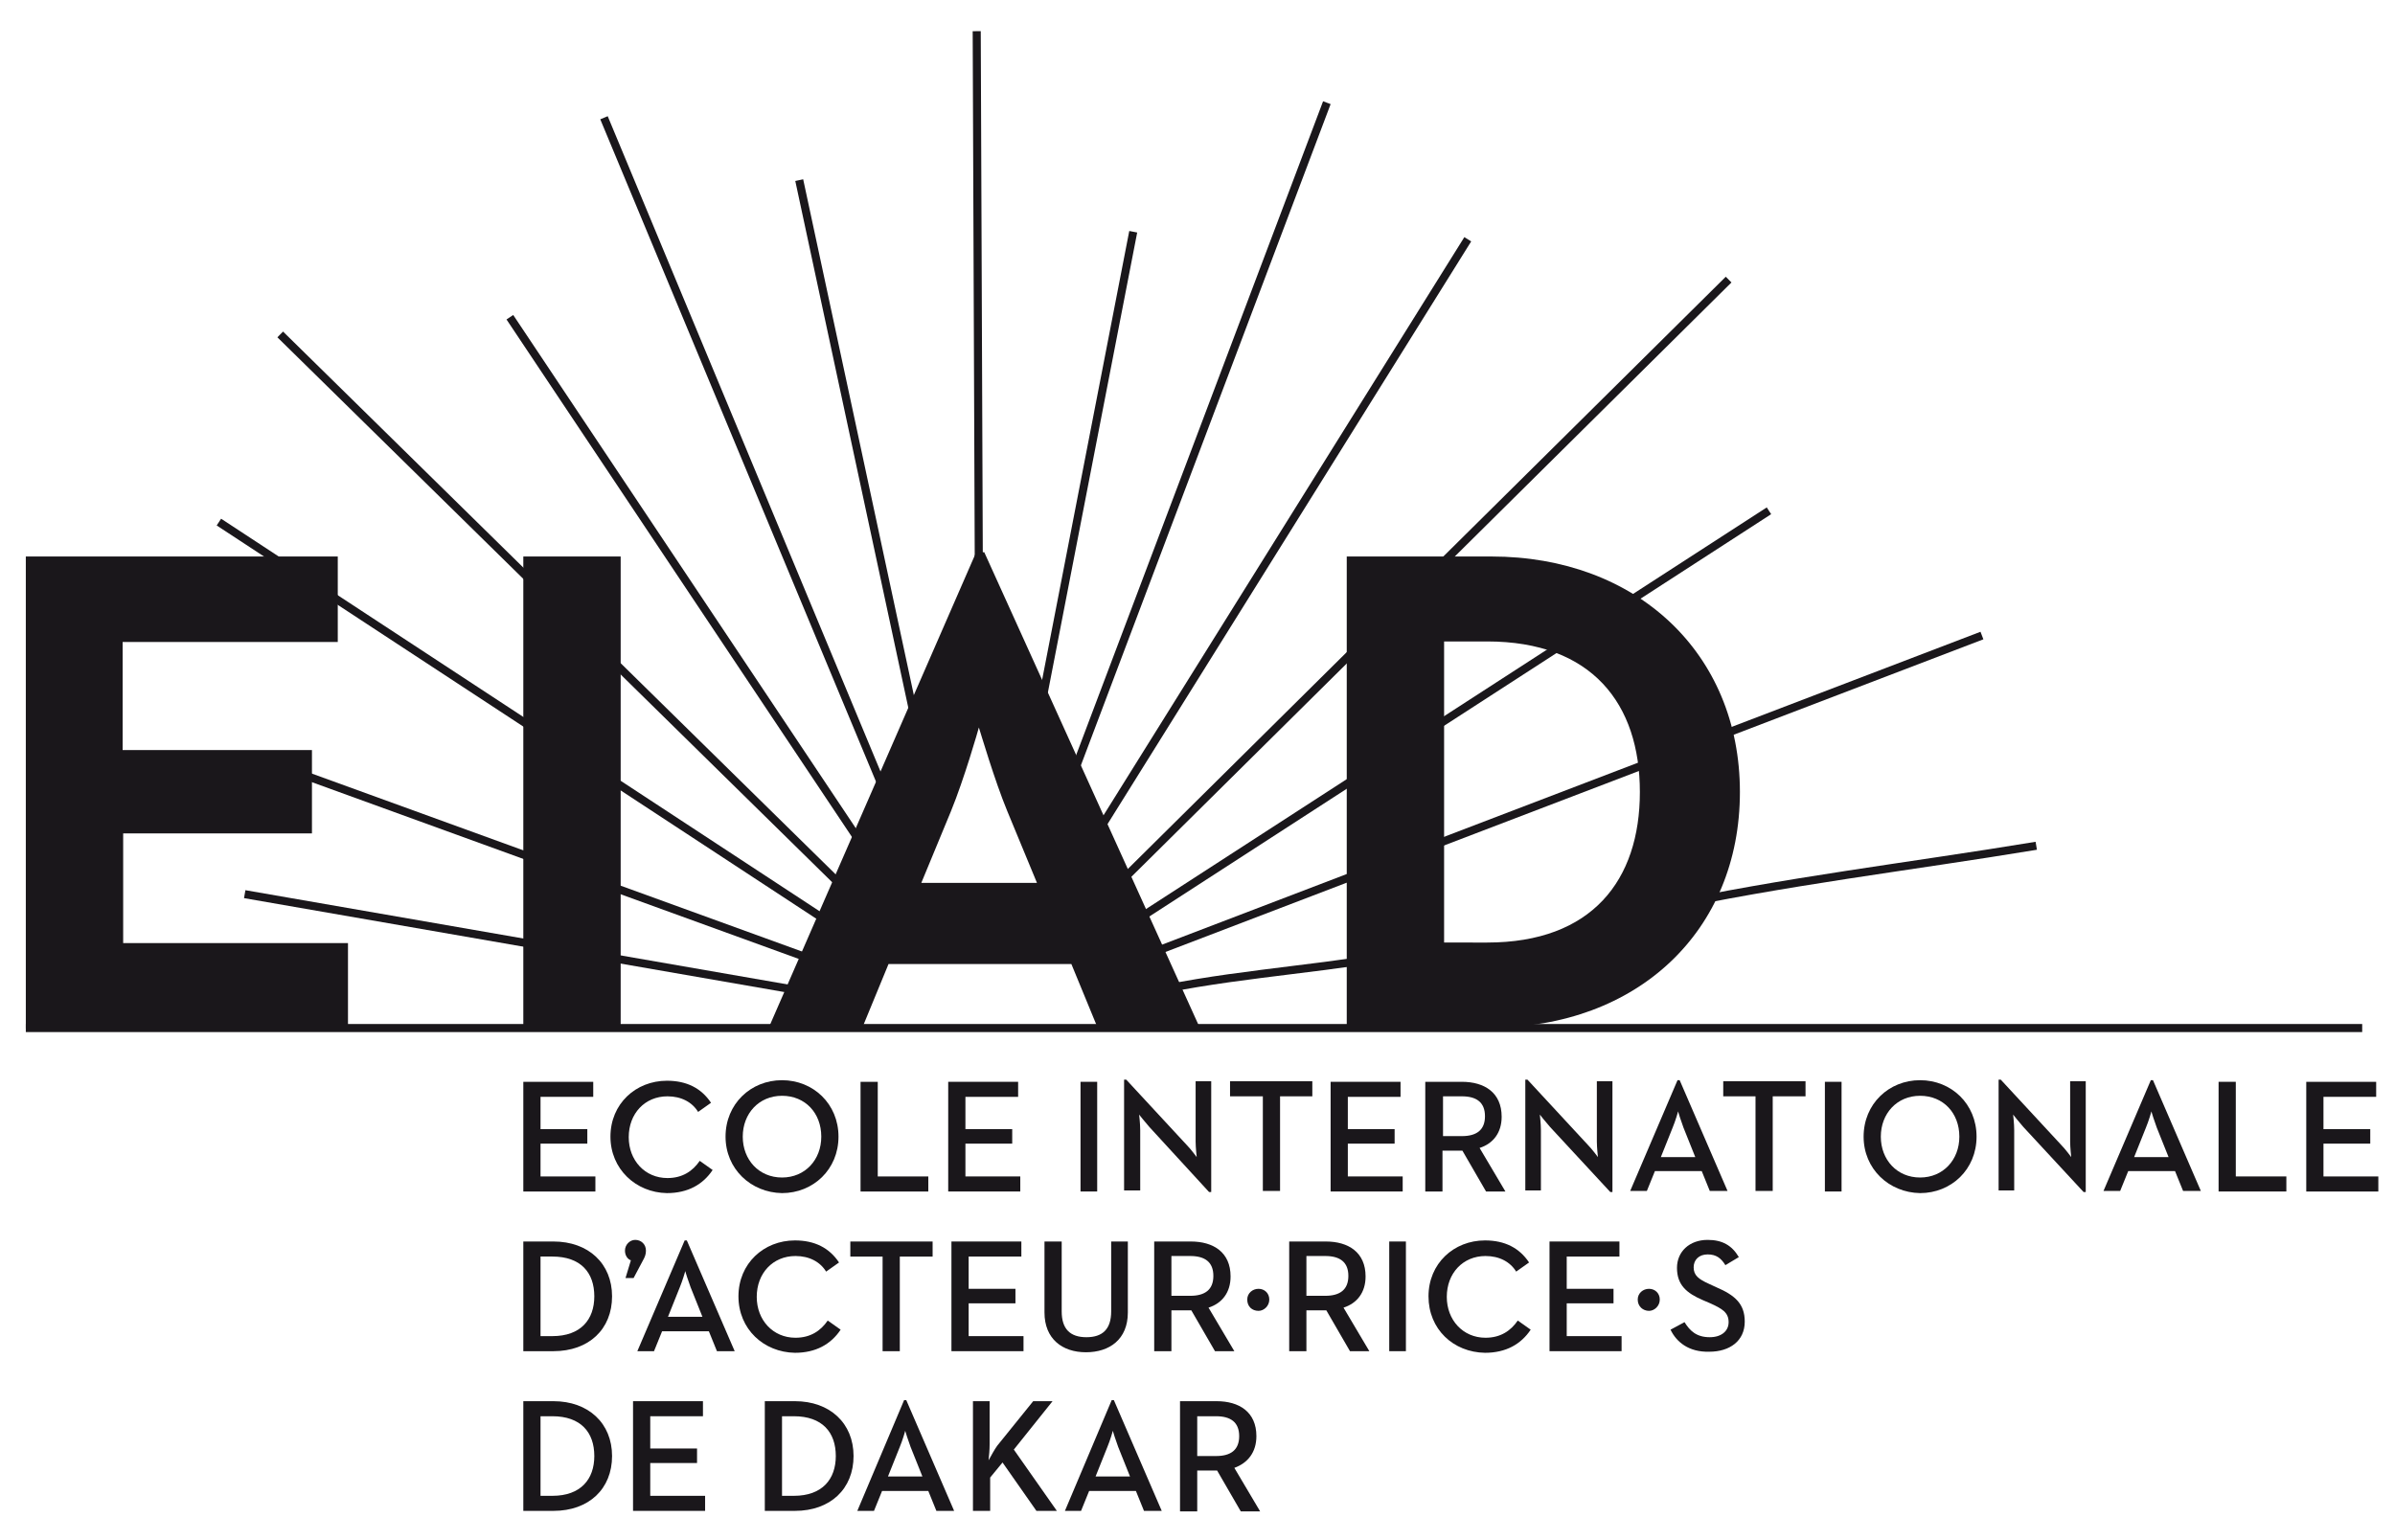 <?xml version="1.0" encoding="utf-8"?>
<!-- Generator: $$$/GeneralStr/196=Adobe Illustrator 27.6.0, SVG Export Plug-In . SVG Version: 6.00 Build 0)  -->
<svg version="1.1" id="Calque_1" xmlns="http://www.w3.org/2000/svg" xmlns:xlink="http://www.w3.org/1999/xlink" x="0px" y="0px"
	 viewBox="0 0 445.3 286.4" style="enable-background:new 0 0 445.3 286.4;" xml:space="preserve">
<style type="text/css">
	.st0{fill:none;stroke:#1A171B;stroke-width:1.5;stroke-miterlimit:10;}
	.st1{fill:#1A171B;}
</style>
<g>
	<line class="st0" x1="181.6" y1="5.8" x2="182.1" y2="133.9"/>
	<line class="st0" x1="321.4" y1="52" x2="202.8" y2="169.5"/>
	<line class="st0" x1="52.1" y1="62.2" x2="160.8" y2="169"/>
	<line class="st0" x1="368.5" y1="118.2" x2="209.5" y2="179"/>
	<path class="st0" d="M258.2,177.9c-15.7,2.7-31.8,3.5-47.4,7.3"/>
	<path class="st0" d="M378.6,157.3c-23.6,3.9-46.8,6.6-70.3,11.7"/>
	<line class="st0" x1="112.3" y1="21.9" x2="167.9" y2="155.5"/>
	<line class="st0" x1="94.8" y1="59" x2="164.4" y2="163.3"/>
	<line class="st0" x1="148.6" y1="33.5" x2="172.6" y2="145.4"/>
	<line class="st0" x1="210.7" y1="43.1" x2="192.3" y2="137.9"/>
	<line class="st0" x1="272.9" y1="44.5" x2="200.9" y2="159.9"/>
	<line class="st0" x1="328.9" y1="95" x2="207.3" y2="173.7"/>
	<line class="st0" x1="40.7" y1="97.1" x2="157.3" y2="173.6"/>
	<line class="st0" x1="246.7" y1="19.1" x2="195.2" y2="155.5"/>
	<line class="st0" x1="158.3" y1="181.1" x2="50.9" y2="142.1"/>
	<line class="st0" x1="154.2" y1="185.2" x2="45.5" y2="166.3"/>
</g>
<g>
	<path class="st1" d="M4.8,103.5h58v15.9h-40v20.1h35.2v15.5H22.9v20.4h41.8v15.9H4.8V103.5z"/>
	<path class="st1" d="M97.3,103.5h18.1v87.7H97.3V103.5z"/>
	<path class="st1" d="M181.5,102.7h1.5l40.1,88.5h-19l-4.9-11.9h-34l-4.9,11.9h-17.4L181.5,102.7z M192.8,164.2l-5.5-13.3
		c-2.4-5.8-5-14.7-5.3-15.6c-0.1,0.4-2.7,9.5-5.2,15.6l-5.5,13.3H192.8z"/>
	<path class="st1" d="M250.4,103.5h26.9c26.9,0,46.2,17.9,46.2,43.8s-19.1,43.8-46.2,43.8h-26.9V103.5z M276.5,175.3
		c19.5,0,28.4-11.6,28.4-28c0-16.4-8.9-28-28.4-28h-8v56H276.5z"/>
</g>
<line class="st0" x1="4.8" y1="191.2" x2="439.2" y2="191.2"/>
<g>
	<path class="st1" d="M97.3,201.2h13v2.8h-9.8v6h8.7v2.7h-8.7v6.1h10.2v2.8H97.3V201.2z"/>
	<path class="st1" d="M113.5,211.4c0-6.1,4.7-10.4,10.5-10.4c3.7,0,6.4,1.4,8.2,4.1l-2.4,1.7c-1.1-1.8-3.1-2.9-5.7-2.9
		c-4.2,0-7.2,3.2-7.2,7.6c0,4.3,3,7.6,7.2,7.6c2.8,0,4.7-1.3,6-3.2l2.4,1.7c-1.8,2.7-4.6,4.3-8.5,4.3
		C118.2,221.8,113.5,217.4,113.5,211.4z"/>
	<path class="st1" d="M134.9,211.4c0-6.1,4.7-10.5,10.5-10.5c5.8,0,10.5,4.4,10.5,10.5s-4.7,10.5-10.5,10.5
		C139.6,221.8,134.9,217.4,134.9,211.4z M152.7,211.4c0-4.4-3-7.6-7.3-7.6s-7.3,3.3-7.3,7.6c0,4.3,3,7.6,7.3,7.6
		S152.7,215.7,152.7,211.4z"/>
	<path class="st1" d="M160,201.2h3.2v17.6h9.4v2.8H160V201.2z"/>
	<path class="st1" d="M176.3,201.2h13v2.8h-9.8v6h8.7v2.7h-8.7v6.1h10.2v2.8h-13.4V201.2z"/>
	<path class="st1" d="M200.9,201.2h3.1v20.4h-3.1V201.2z"/>
	<path class="st1" d="M213.7,209.6c-0.8-0.9-1.9-2.3-1.9-2.3s0.2,1.7,0.2,2.9v11.2H209v-20.6h0.4l11.2,12.1c0.8,0.8,1.9,2.3,1.9,2.3
		s-0.2-1.8-0.2-2.9v-11.2h2.9v20.6h-0.4L213.7,209.6z"/>
	<path class="st1" d="M234.8,203.9h-6.1v-2.8H244v2.8H238v17.6h-3.2V203.9z"/>
	<path class="st1" d="M247.4,201.2h13v2.8h-9.8v6h8.7v2.7h-8.7v6.1h10.2v2.8h-13.4V201.2z"/>
	<path class="st1" d="M265,201.2h6.8c4.2,0,7.4,2,7.4,6.5c0,3-1.6,5-4.1,5.8l4.8,8.1h-3.6l-4.4-7.6h-3.7v7.6H265V201.2z
		 M271.8,211.3c2.7,0,4.3-1.1,4.3-3.7c0-2.6-1.6-3.7-4.3-3.7h-3.5v7.4H271.8z"/>
	<path class="st1" d="M288.2,209.6c-0.8-0.9-1.9-2.3-1.9-2.3s0.2,1.7,0.2,2.9v11.2h-2.9v-20.6h0.4l11.2,12.1
		c0.8,0.8,1.9,2.3,1.9,2.3s-0.2-1.8-0.2-2.9v-11.2h2.9v20.6h-0.4L288.2,209.6z"/>
	<path class="st1" d="M311.9,200.9h0.4l8.9,20.6h-3.3l-1.5-3.7h-8.7l-1.5,3.7h-3.1L311.9,200.9z M315.2,215.2l-2.2-5.5
		c-0.4-1.1-1-2.9-1-3c0,0.1-0.5,1.8-1,3l-2.2,5.5H315.2z"/>
	<path class="st1" d="M326.5,203.9h-6.1v-2.8h15.3v2.8h-6.1v17.6h-3.2V203.9z"/>
	<path class="st1" d="M339.3,201.2h3.1v20.4h-3.1V201.2z"/>
	<path class="st1" d="M346.5,211.4c0-6.1,4.7-10.5,10.5-10.5c5.8,0,10.5,4.4,10.5,10.5s-4.7,10.5-10.5,10.5
		C351.2,221.8,346.5,217.4,346.5,211.4z M364.3,211.4c0-4.4-3-7.6-7.3-7.6s-7.3,3.3-7.3,7.6c0,4.3,3,7.6,7.3,7.6
		S364.3,215.7,364.3,211.4z"/>
	<path class="st1" d="M376.2,209.6c-0.8-0.9-1.9-2.3-1.9-2.3s0.2,1.7,0.2,2.9v11.2h-2.9v-20.6h0.4l11.2,12.1
		c0.8,0.8,1.9,2.3,1.9,2.3s-0.2-1.8-0.2-2.9v-11.2h2.9v20.6h-0.4L376.2,209.6z"/>
	<path class="st1" d="M399.9,200.9h0.4l8.9,20.6h-3.3l-1.5-3.7h-8.7l-1.5,3.7h-3.1L399.9,200.9z M403.2,215.2l-2.2-5.5
		c-0.4-1.1-1-2.9-1-3c0,0.1-0.5,1.8-1,3l-2.2,5.5H403.2z"/>
	<path class="st1" d="M412.5,201.2h3.2v17.6h9.4v2.8h-12.6V201.2z"/>
	<path class="st1" d="M428.8,201.2h13v2.8H432v6h8.7v2.7H432v6.1h10.2v2.8h-13.4V201.2z"/>
	<path class="st1" d="M97.3,230.9h5.6c6.5,0,10.9,4.1,10.9,10.2c0,6.1-4.3,10.2-10.9,10.2h-5.6V230.9z M102.7,248.5
		c5.3,0,7.8-3.1,7.8-7.4c0-4.4-2.5-7.4-7.8-7.4h-2.2v14.8H102.7z"/>
	<path class="st1" d="M117.3,234.4c-0.6-0.2-1.1-0.9-1.1-1.8c0-1.1,0.9-2,1.9-2c1.1,0,2,0.8,2,2c0,0.7-0.2,1.2-0.6,1.9l-1.7,3.2
		h-1.5L117.3,234.4z"/>
	<path class="st1" d="M127.3,230.7h0.4l8.9,20.6h-3.3l-1.5-3.7h-8.7l-1.5,3.7h-3.1L127.3,230.7z M130.6,244.9l-2.2-5.5
		c-0.4-1.1-1-2.9-1-3c0,0.1-0.5,1.8-1,3l-2.2,5.5H130.6z"/>
	<path class="st1" d="M137.3,241.1c0-6.1,4.7-10.4,10.5-10.4c3.7,0,6.4,1.4,8.2,4.1l-2.4,1.7c-1.1-1.8-3.1-2.9-5.7-2.9
		c-4.2,0-7.2,3.2-7.2,7.6c0,4.3,3,7.6,7.2,7.6c2.8,0,4.7-1.3,6-3.2l2.4,1.7c-1.8,2.7-4.6,4.3-8.5,4.3
		C142,251.5,137.3,247.2,137.3,241.1z"/>
	<path class="st1" d="M164.2,233.7h-6.1v-2.8h15.3v2.8h-6.1v17.6h-3.2V233.7z"/>
	<path class="st1" d="M176.9,230.9h13v2.8h-9.8v6h8.7v2.7h-8.7v6.1h10.2v2.8h-13.4V230.9z"/>
	<path class="st1" d="M194.2,244.1v-13.2h3.2v13c0,3.3,1.6,4.8,4.6,4.8s4.6-1.5,4.6-4.8v-13h3.1v13.2c0,5-3.4,7.4-7.8,7.4
		C197.5,251.5,194.2,249,194.2,244.1z"/>
	<path class="st1" d="M214.6,230.9h6.8c4.2,0,7.4,2,7.4,6.5c0,3-1.6,5-4.1,5.8l4.8,8.1h-3.6l-4.4-7.6h-3.7v7.6h-3.2V230.9z
		 M221.3,241c2.7,0,4.3-1.1,4.3-3.7c0-2.6-1.6-3.7-4.3-3.7h-3.5v7.4H221.3z"/>
	<path class="st1" d="M231.9,241.7c0-1.2,1-2,2.1-2c1.1,0,2,0.8,2,2c0,1.2-1,2.1-2,2.1C232.8,243.8,231.9,243,231.9,241.7z"/>
	<path class="st1" d="M239.7,230.9h6.8c4.2,0,7.4,2,7.4,6.5c0,3-1.6,5-4.1,5.8l4.8,8.1H251l-4.4-7.6h-3.7v7.6h-3.2V230.9z
		 M246.4,241c2.7,0,4.3-1.1,4.3-3.7c0-2.6-1.6-3.7-4.3-3.7h-3.5v7.4H246.4z"/>
	<path class="st1" d="M258.3,230.9h3.1v20.4h-3.1V230.9z"/>
	<path class="st1" d="M265.6,241.1c0-6.1,4.7-10.4,10.5-10.4c3.7,0,6.4,1.4,8.2,4.1l-2.4,1.7c-1.1-1.8-3.1-2.9-5.7-2.9
		c-4.2,0-7.2,3.2-7.2,7.6c0,4.3,3,7.6,7.2,7.6c2.8,0,4.7-1.3,6-3.2l2.4,1.7c-1.8,2.7-4.6,4.3-8.5,4.3
		C270.2,251.5,265.6,247.2,265.6,241.1z"/>
	<path class="st1" d="M288.1,230.9h13v2.8h-9.8v6h8.7v2.7h-8.7v6.1h10.2v2.8h-13.4V230.9z"/>
	<path class="st1" d="M304.5,241.7c0-1.2,1-2,2.1-2c1.1,0,2,0.8,2,2c0,1.2-1,2.1-2,2.1C305.5,243.8,304.5,243,304.5,241.7z"/>
	<path class="st1" d="M310.6,247.3l2.6-1.4c1,1.6,2.2,2.8,4.7,2.8c2.1,0,3.5-1.1,3.5-2.8c0-1.8-1.2-2.5-3.4-3.5l-1.4-0.6
		c-3-1.3-4.8-2.8-4.8-6c0-3,2.3-5.2,5.7-5.2c2.7,0,4.5,1,5.8,3.2l-2.5,1.5c-0.8-1.3-1.7-2-3.3-2c-1.6,0-2.6,1-2.6,2.4
		c0,1.5,0.9,2.2,2.9,3.1l1.3,0.6c3.5,1.5,5.3,3.1,5.3,6.4c0,3.6-2.8,5.6-6.6,5.6C314,251.5,311.7,249.6,310.6,247.3z"/>
	<path class="st1" d="M97.3,260.6h5.6c6.5,0,10.9,4.1,10.9,10.2c0,6.1-4.3,10.2-10.9,10.2h-5.6V260.6z M102.7,278.2
		c5.3,0,7.8-3.1,7.8-7.4c0-4.4-2.5-7.4-7.8-7.4h-2.2v14.8H102.7z"/>
	<path class="st1" d="M117.7,260.6h13v2.8h-9.8v6h8.7v2.7h-8.7v6.1h10.2v2.8h-13.4V260.6z"/>
	<path class="st1" d="M142.2,260.6h5.6c6.5,0,10.9,4.1,10.9,10.2c0,6.1-4.3,10.2-10.9,10.2h-5.6V260.6z M147.6,278.2
		c5.3,0,7.8-3.1,7.8-7.4c0-4.4-2.5-7.4-7.8-7.4h-2.2v14.8H147.6z"/>
	<path class="st1" d="M168.1,260.4h0.4l8.9,20.6h-3.3l-1.5-3.7H164l-1.5,3.7h-3.1L168.1,260.4z M171.5,274.6l-2.2-5.5
		c-0.4-1.1-1-2.9-1-3c0,0.1-0.5,1.8-1,3l-2.2,5.5H171.5z"/>
	<path class="st1" d="M180.8,260.6h3.2v8c0,1-0.1,2.2-0.2,3c0.5-0.9,1.1-2,1.6-2.7l6.7-8.3h3.6l-7.2,9l8,11.4h-3.8l-6.3-9l-2.3,2.8
		v6.2h-3.2V260.6z"/>
	<path class="st1" d="M206.7,260.4h0.4L216,281h-3.3l-1.5-3.7h-8.7l-1.5,3.7H198L206.7,260.4z M210.1,274.6l-2.2-5.5
		c-0.4-1.1-1-2.9-1-3c0,0.1-0.5,1.8-1,3l-2.2,5.5H210.1z"/>
	<path class="st1" d="M219.4,260.6h6.8c4.2,0,7.4,2,7.4,6.5c0,3-1.6,5-4.1,5.9l4.8,8.1h-3.6l-4.4-7.6h-3.7v7.6h-3.2V260.6z
		 M226.1,270.8c2.7,0,4.3-1.1,4.3-3.7c0-2.6-1.6-3.7-4.3-3.7h-3.5v7.4H226.1z"/>
</g>
</svg>
